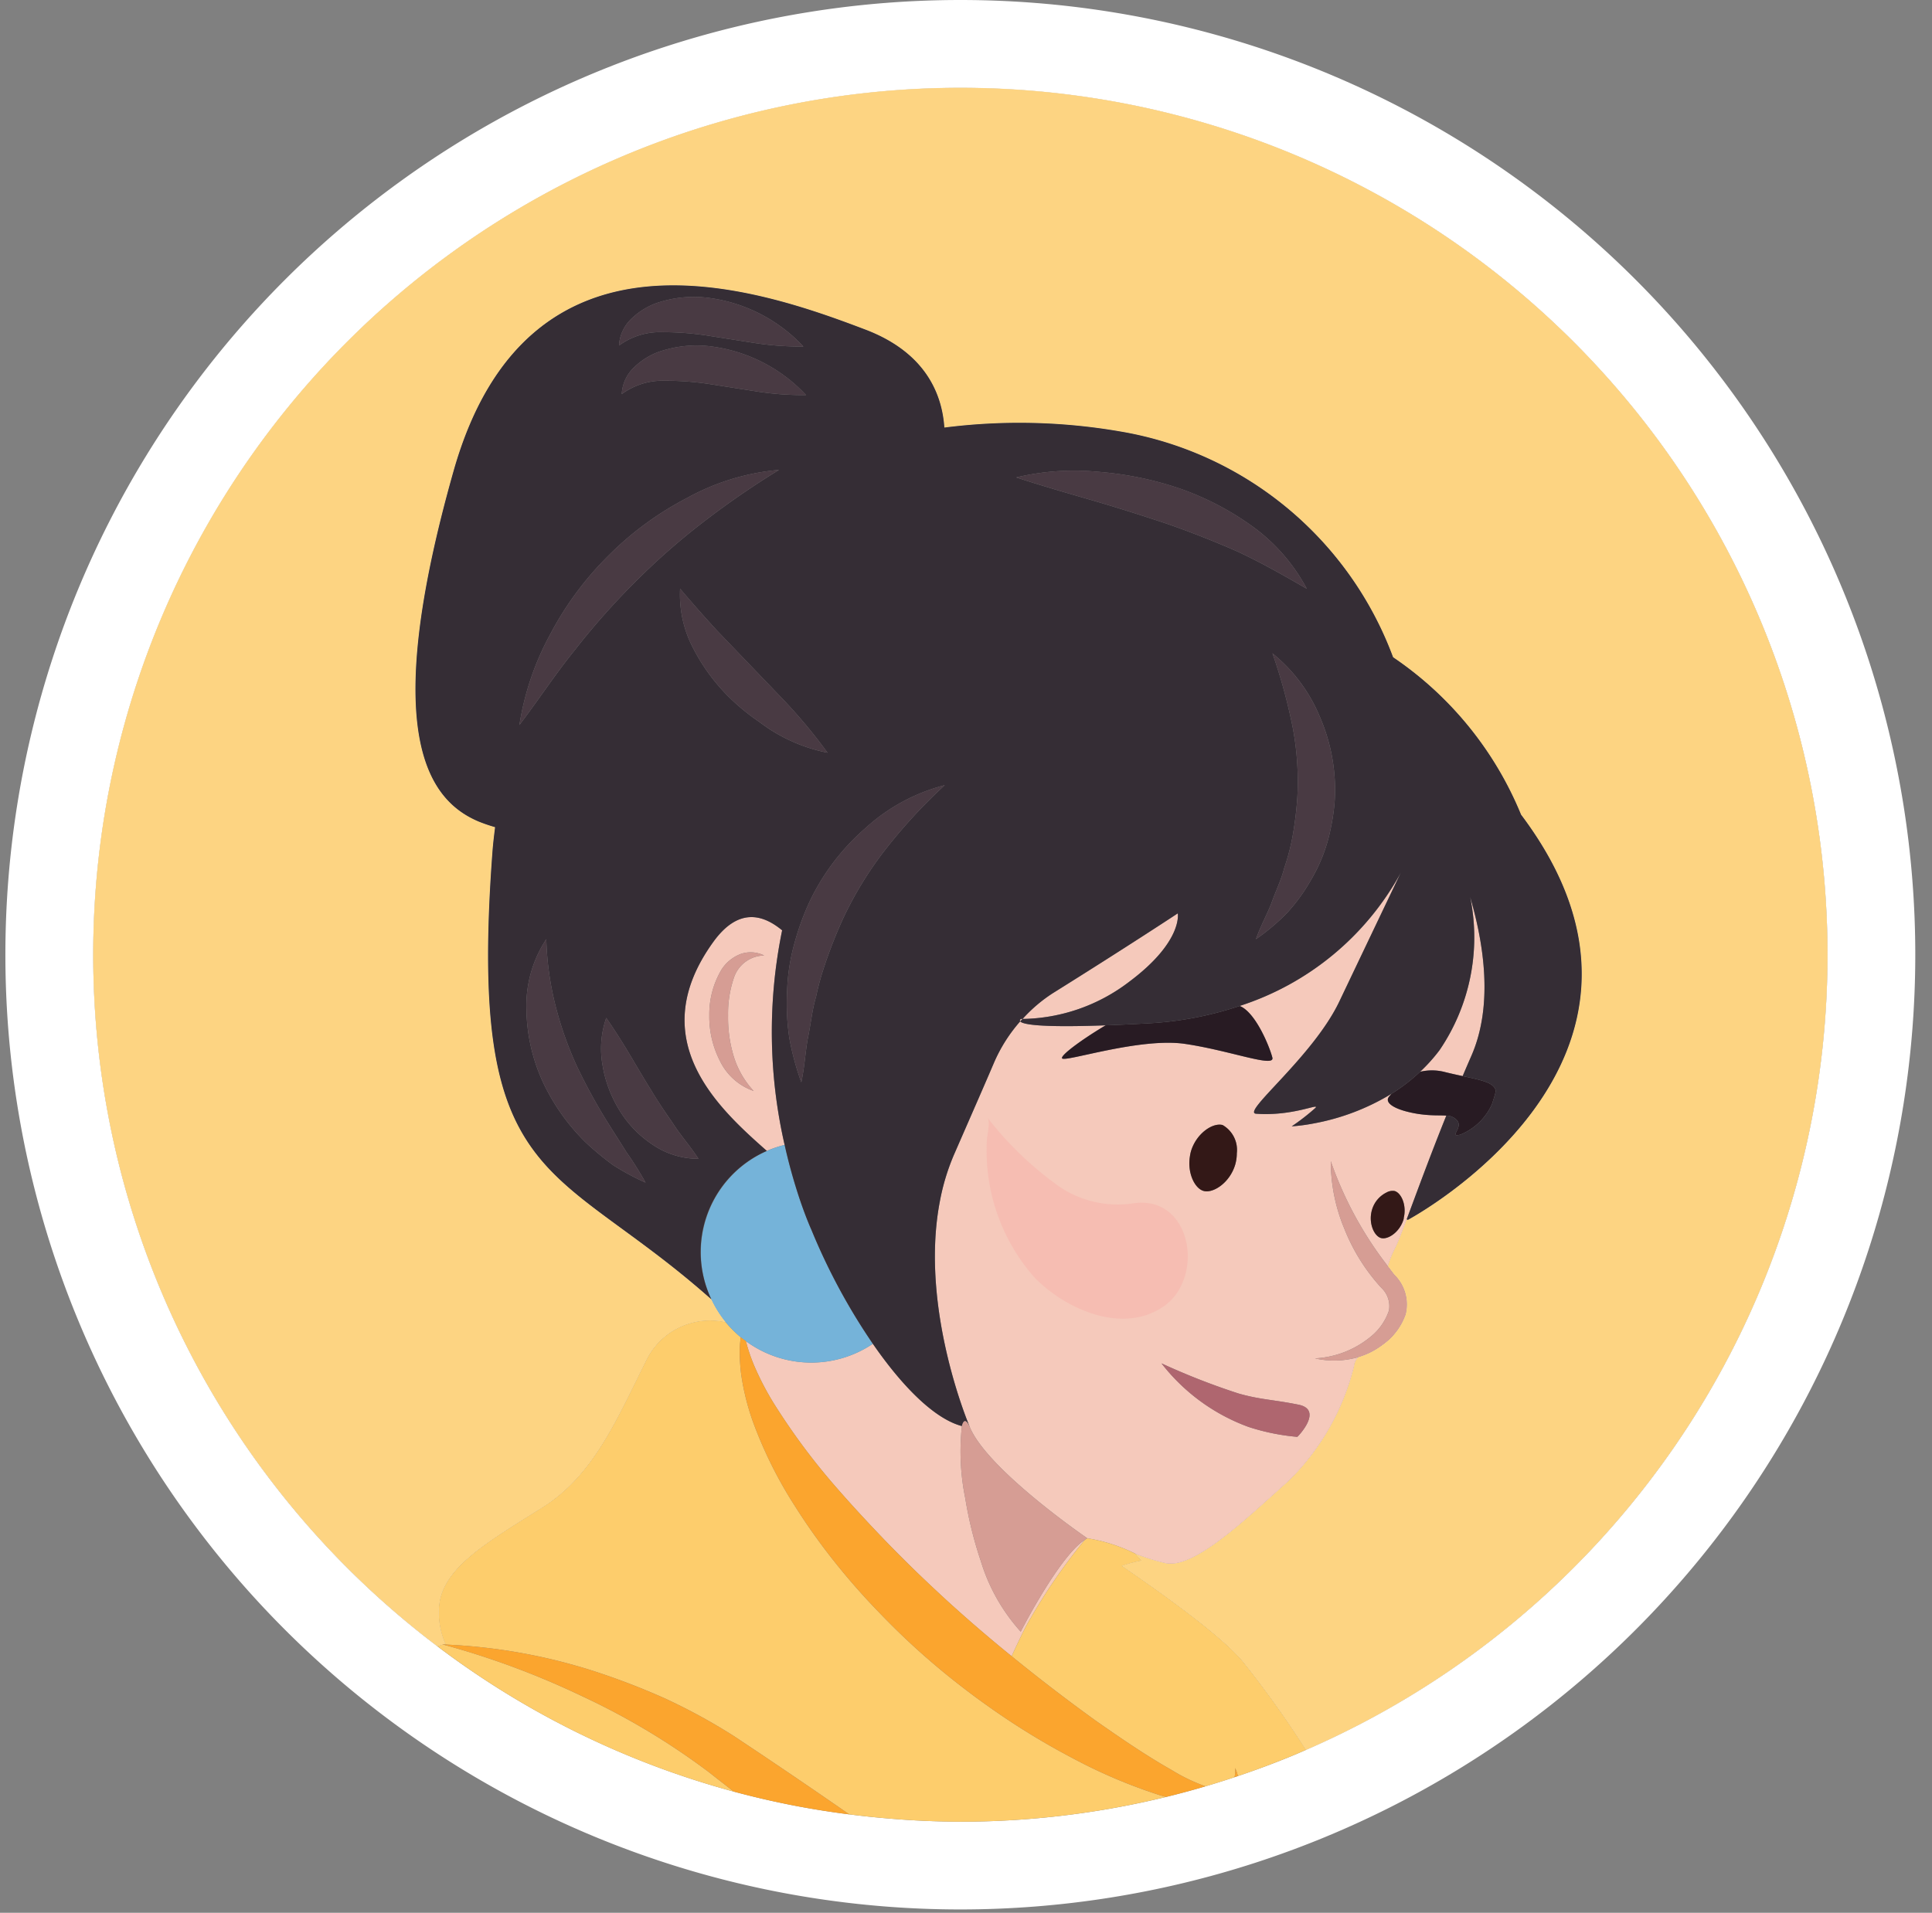 <svg width="103" height="102" fill="none" xmlns="http://www.w3.org/2000/svg"><rect width="100%" height="100%" fill="#808080" stroke="none"/><path d="M51.198 0a50.91 50.91 0 1 0 0 101.822A50.91 50.91 0 0 0 51.198 0Zm18.427 93.314c-.242.106-.485.212-.73.313-.95.394-1.92.751-2.901 1.083l-.076.025-.073.025-.031.01a48.686 48.686 0 0 1-2.46.746 46.314 46.314 0 0 1-12.156 1.627 46.74 46.74 0 0 1-3.804-.169 45.992 45.992 0 0 1-2.117-.222 46.173 46.173 0 0 1-2.827-.447 46.001 46.001 0 0 1-3.33-.767 46.229 46.229 0 1 1 30.505-2.224Z" fill="#fff"/><path d="m39.777 71.524-.014-.01.007.026.007-.016Z" fill="#fff"/><path d="M51.198 4.68a46.23 46.23 0 0 0-27.875 83.11c.092-.035.186-.067.28-.1l-.027-.007.042.002.121-.04a4.085 4.085 0 0 1-.338-1.924c.128-2.107 2.56-3.477 5.53-5.35 2.723-1.719 3.953-4.694 5.528-7.847a3.768 3.768 0 0 1 4.237-2.012 5.9 5.9 0 0 1-.771-1.224c-8.45-7.508-13.02-5.832-11.67-23.872.033-.446.087-.877.14-1.308a8.575 8.575 0 0 1-.885-.304c-2.646-1.12-5.316-4.602-1.331-18.68 3.966-14.01 16.245-9.722 21.955-7.549 3.241 1.233 4.094 3.471 4.212 5.226a31.57 31.57 0 0 1 9.343.202 18.866 18.866 0 0 1 14.58 12.045 18.696 18.696 0 0 1 6.822 8.393c9.883 13.124-6.036 21.61-6.036 21.61l-.06-.03c-.277.737-.487 1.278-.626 1.555a5.413 5.413 0 0 0-.379.944c.128.16.242.33.377.484a2.208 2.208 0 0 1 .572 2.087 3.326 3.326 0 0 1-1.23 1.623c-.388.297-.828.52-1.298.657a.796.796 0 0 0-.221.47 12.899 12.899 0 0 1-3.494 6.131c-2.305 2.061-5.031 4.705-6.559 4.384a11.737 11.737 0 0 1-1.61-.504l.326.372c-.354.07-.703.16-1.044.275 2.799 1.916 5.649 4.027 6.572 5.254a53.072 53.072 0 0 1 3.244 4.561A46.233 46.233 0 0 0 51.198 4.68Z" fill="#fff"/><path opacity=".85" d="M51.198 4.68a46.23 46.23 0 0 0-27.875 83.11c.092-.035.186-.067.28-.1l-.027-.007.042.002.121-.04a4.085 4.085 0 0 1-.338-1.924c.128-2.107 2.56-3.477 5.53-5.35 2.723-1.719 3.953-4.694 5.528-7.847a3.768 3.768 0 0 1 4.237-2.012 5.9 5.9 0 0 1-.771-1.224c-8.45-7.508-13.02-5.832-11.67-23.872.033-.446.087-.877.14-1.308a8.575 8.575 0 0 1-.885-.304c-2.646-1.12-5.316-4.602-1.331-18.68 3.966-14.01 16.245-9.722 21.955-7.549 3.241 1.233 4.094 3.471 4.212 5.226a31.57 31.57 0 0 1 9.343.202 18.866 18.866 0 0 1 14.58 12.045 18.696 18.696 0 0 1 6.822 8.393c9.883 13.124-6.036 21.61-6.036 21.61l-.06-.03c-.277.737-.487 1.278-.626 1.555a5.413 5.413 0 0 0-.379.944c.128.16.242.33.377.484a2.208 2.208 0 0 1 .572 2.087 3.326 3.326 0 0 1-1.23 1.623c-.388.297-.828.52-1.298.657a.796.796 0 0 0-.221.47 12.899 12.899 0 0 1-3.494 6.131c-2.305 2.061-5.031 4.705-6.559 4.384a11.737 11.737 0 0 1-1.61-.504l.326.372c-.354.07-.703.16-1.044.275 2.799 1.916 5.649 4.027 6.572 5.254a53.072 53.072 0 0 1 3.244 4.561A46.233 46.233 0 0 0 51.198 4.68Z" fill="#FDCD6C"/><path d="M75.14 59.31c-.85-.196-1.373-.532-1.06-.861.029-.032.064-.077.098-.119-1.283.78-2.7 1.318-4.177 1.584a9.66 9.66 0 0 1-1.136.148c.445-.3.87-.63 1.27-.988.226-.267-1.198.457-3.169.316-.807-.057 3.03-3.032 4.436-5.982 1.406-2.95 3.277-6.87 3.277-6.87a15.037 15.037 0 0 1-8.59 7.104c.02.01.048.02.067.03.823.402 1.536 2.167 1.677 2.725.142.556-2.242-.375-4.652-.731-2.409-.357-6.425.998-6.559.77-.089-.151.975-.956 2.322-1.76-3.654.133-4.438-.066-4.554-.212a8.327 8.327 0 0 0-1.406 2.225c-.423.994-1.093 2.522-2.118 4.869-.35.816-.608 1.669-.767 2.543-1.085 5.75 1.616 12.028 1.616 12.028.683 1.586 3.391 3.786 5.01 5.002.732.549 1.242.898 1.242.898.89.142 1.754.42 2.56.823.524.207 1.062.375 1.61.504 1.528.32 4.254-2.323 6.56-4.384a12.899 12.899 0 0 0 3.493-6.131.795.795 0 0 1 .221-.47 4.635 4.635 0 0 1-2.304.066 5.088 5.088 0 0 0 3.12-1.288c.377-.347.66-.783.823-1.269a1.344 1.344 0 0 0-.413-1.213 10.268 10.268 0 0 1-1.97-3.154 9.385 9.385 0 0 1-.72-3.59 19.673 19.673 0 0 0 3.043 5.597c.096-.326.223-.642.379-.944.14-.277.35-.818.626-1.556.487-1.3 1.188-3.232 2.112-5.529-.32-.027-.754.013-1.425-.08a6.135 6.135 0 0 1-.541-.101Zm-11.65 2.095c.283-.97 1.178-1.56 1.695-1.41a1.531 1.531 0 0 1 .753 1.503c0 .202-.028.403-.083.598-.284.969-1.178 1.56-1.695 1.409-.47-.137-.866-.96-.723-1.835.012-.09.03-.178.053-.265Zm5.671 15.215a11.535 11.535 0 0 1-2.601-.53 10.372 10.372 0 0 1-4.637-3.388 37.045 37.045 0 0 0 4.102 1.605c1.148.332 1.893.331 3.205.599 1.348.275-.053 1.72-.069 1.714Zm5.67-11.61c-.202.692-.84 1.114-1.21 1.006-.368-.107-.68-.807-.477-1.499a1.49 1.49 0 0 1 .776-.928.657.657 0 0 1 .433-.078c.355.104.643.753.488 1.417-.006.028-.001.055-.01.083Z" fill="#F5C9BB"/><path d="M62.79 48.705s-2.573 1.702-6.574 4.202l-.066.04a7.994 7.994 0 0 0-1.633 1.389 9.586 9.586 0 0 0 5.673-1.975c2.893-2.158 2.6-3.656 2.6-3.656ZM54.432 54.333s-.098.06-.042.131c.04-.045.086-.084.126-.128l-.084-.003ZM78.376 47.828a10.69 10.69 0 0 1-1.63 8.17 8.807 8.807 0 0 1-1.037 1.155 2.735 2.735 0 0 1 1.322.014c.345.086.656.154.947.216.15-.355.305-.714.465-1.08 1.172-2.677.675-5.95-.067-8.475ZM41.83 61.052a26.95 26.95 0 0 1-.132-11.442c-1.01-.837-2.325-1.247-3.673.621-3.755 5.208.269 8.853 2.856 11.14a5.85 5.85 0 0 1 .95-.319Zm-2.735-4.794a4.76 4.76 0 0 0 1.083 1.916 3.133 3.133 0 0 1-1.803-1.616 5.18 5.18 0 0 1-.56-2.419 4.665 4.665 0 0 1 .648-2.429 2.097 2.097 0 0 1 1.036-.842 1.612 1.612 0 0 1 1.24.084 1.73 1.73 0 0 0-1.594 1.133 5.92 5.92 0 0 0-.33 2.061 7.12 7.12 0 0 0 .28 2.112ZM54.417 87.008a9.933 9.933 0 0 1-2.132-3.779 20.88 20.88 0 0 1-.823-3.327 12.521 12.521 0 0 1-.18-3.856c-1.47-.387-3.187-2.127-4.748-4.388a5.877 5.877 0 0 1-6.757-.134l-.007.016c.137.52.317 1.027.54 1.516.325.726.707 1.425 1.142 2.091a34.941 34.941 0 0 0 2.833 3.823c.727.85 1.481 1.677 2.247 2.49a71.432 71.432 0 0 0 3.064 3.066c.453.425.907.85 1.37 1.262a78.275 78.275 0 0 0 2.966 2.529c.416-.893.765-1.63 1.026-2.048a30.05 30.05 0 0 1 2.847-4.118.705.705 0 0 1 .162-.122 1.71 1.71 0 0 0-.176.113c-1.37.935-3.374 4.866-3.374 4.866Z" fill="#F5C9BB"/><path d="m39.777 71.524-.014-.01.007.026.007-.016ZM31.076 90.47a43.782 43.782 0 0 0-7.473-2.78c-.094.034-.188.066-.28.1a46.051 46.051 0 0 0 15.796 7.748c-.44-.345-.893-.695-1.324-1.036a37.618 37.618 0 0 0-6.72-4.033ZM66.381 88.753c-.923-1.227-3.773-3.338-6.572-5.254.342-.114.69-.206 1.044-.275l-.326-.372a8.826 8.826 0 0 0-2.56-.823.705.705 0 0 0-.162.122 30.057 30.057 0 0 0-2.847 4.118c-.26.418-.61 1.155-1.026 2.048a96.15 96.15 0 0 0 4.515 3.461c1.312.917 2.643 1.832 4.027 2.615.566.351 1.168.64 1.795.864.519-.153 1.034-.315 1.545-.486.014-.056.024-.113.031-.17.01-.106.01-.213.001-.32.068.136.118.28.148.429a45.866 45.866 0 0 0 2.902-1.083c.244-.101.487-.207.73-.313-1.001-1.576-2.084-3.099-3.245-4.561Z" fill="#FDCD6C"/><path d="M57.23 93.778a38.8 38.8 0 0 1-4.564-2.803 41.127 41.127 0 0 1-3.702-2.955 40.132 40.132 0 0 1-2.164-2.106 36.148 36.148 0 0 1-3.035-3.578 32.931 32.931 0 0 1-1.366-1.994 22.804 22.804 0 0 1-2.272-4.569 13.118 13.118 0 0 1-.614-2.495 10.115 10.115 0 0 1-.074-1.028c-.01-.313.009-.627.056-.938a5.931 5.931 0 0 1-.8-.8 3.769 3.769 0 0 0-4.236 2.012c-1.575 3.153-2.805 6.128-5.529 7.847-2.969 1.873-5.401 3.243-5.529 5.35a4.086 4.086 0 0 0 .338 1.924l-.12.04c.103.002.206.017.309.02a30.13 30.13 0 0 1 7.684 1.392c1.313.424 2.6.918 3.859 1.482a31.556 31.556 0 0 1 3.654 1.997 357.266 357.266 0 0 1 6.152 4.176c.701.09 1.407.164 2.117.222a46.74 46.74 0 0 0 3.804.169c3.697-.001 7.38-.445 10.97-1.321l-.27-.073a27.783 27.783 0 0 1-4.668-1.971Z" fill="#FDCD6C"/><path d="M69.23 74.906c-1.312-.268-2.057-.267-3.205-.599a37.005 37.005 0 0 1-4.102-1.605 10.37 10.37 0 0 0 4.637 3.389c.844.276 1.717.453 2.601.53.016.005 1.417-1.44.07-1.715Z" fill="#AF666F"/><path d="m66.156 53.671-.066-.029a18.436 18.436 0 0 1-4.933.931c-.84.047-1.566.08-2.213.103-1.347.804-2.41 1.609-2.322 1.76.134.228 4.15-1.127 6.56-.77 2.409.356 4.793 1.287 4.651.73-.141-.556-.854-2.322-1.677-2.725ZM77.978 57.383c-.291-.063-.602-.13-.948-.216a2.735 2.735 0 0 0-1.321-.014 9.67 9.67 0 0 1-1.53 1.177c-.035.042-.07.087-.1.119-.312.33.21.665 1.062.86.17.04.348.075.541.102.671.093 1.104.053 1.425.08a.782.782 0 0 1 .563.242c.37.4-.484.945.192.77a3.146 3.146 0 0 0 1.681-1.626c.07-.22.141-.435.201-.684-.049-.451-.713-.585-1.766-.81Z" fill="#281B23"/><path d="M65.185 59.995c-.517-.15-1.412.44-1.695 1.41a2.15 2.15 0 0 0-.053.264c-.143.877.253 1.699.723 1.836.517.15 1.412-.44 1.695-1.41a2.21 2.21 0 0 0 .083-.597 1.531 1.531 0 0 0-.753-1.503ZM74.353 63.511a.657.657 0 0 0-.433.078 1.491 1.491 0 0 0-.776.928c-.203.692.109 1.392.477 1.5.37.107 1.008-.315 1.21-1.006.008-.028.004-.055.01-.083.155-.664-.134-1.313-.488-1.416Z" fill="#331817"/><path d="M43.265 65.595s-.262-.569-.602-1.564a28.936 28.936 0 0 1-.832-2.978 5.904 5.904 0 0 0-3.135 9.46c.24.29.508.559.799.8.034.028.072.052.106.08.053.041.108.08.162.12l.014.01a5.877 5.877 0 0 0 6.757.135 32.798 32.798 0 0 1-3.269-6.063Z" fill="#75B3D9"/><path d="M81.091 43.44a18.696 18.696 0 0 0-6.822-8.392 18.866 18.866 0 0 0-14.58-12.045 31.57 31.57 0 0 0-9.343-.202c-.118-1.755-.97-3.992-4.212-5.226-5.71-2.173-17.99-6.46-21.955 7.55-3.985 14.077-1.315 17.558 1.331 18.68.29.117.585.218.885.303-.053.431-.107.863-.14 1.308-1.35 18.04 3.22 16.364 11.67 23.872a5.877 5.877 0 0 1 2.956-7.916c-2.587-2.288-6.612-5.933-2.856-11.14 1.348-1.869 2.664-1.459 3.673-.622a26.95 26.95 0 0 0 .133 11.442 29.024 29.024 0 0 0 .832 2.979c.34.995.602 1.564.602 1.564a32.795 32.795 0 0 0 3.269 6.063c1.56 2.261 3.278 4.001 4.748 4.388.086-.353.235-.378.433.082 0 0-2.701-6.276-1.616-12.027a11.79 11.79 0 0 1 .767-2.543c1.025-2.347 1.695-3.875 2.118-4.869a8.328 8.328 0 0 1 1.406-2.225c-.056-.072.042-.13.042-.13l.084.002a7.998 7.998 0 0 1 1.634-1.388l.066-.041c4-2.5 6.574-4.202 6.574-4.202s.293 1.498-2.6 3.656a9.586 9.586 0 0 1-5.673 1.975c-.041.044-.087.083-.127.128.116.147.9.345 4.554.212a116.2 116.2 0 0 0 2.213-.102 18.44 18.44 0 0 0 4.933-.932 15.037 15.037 0 0 0 8.589-7.105s-1.871 3.92-3.277 6.871c-1.406 2.95-5.243 5.925-4.436 5.982 1.971.14 3.395-.583 3.169-.316-.4.358-.825.689-1.27.988.381-.027.76-.076 1.136-.148a12.194 12.194 0 0 0 4.177-1.584 9.664 9.664 0 0 0 1.937-1.582c.224-.238.435-.488.632-.75a10.69 10.69 0 0 0 1.63-8.17c.74 2.524 1.238 5.798.066 8.475-.16.366-.314.725-.465 1.08 1.053.224 1.717.359 1.766.81-.06.25-.131.465-.201.684a3.146 3.146 0 0 1-1.68 1.625c-.677.176.177-.368-.193-.77a.782.782 0 0 0-.563-.241c-.924 2.297-1.625 4.23-2.112 5.53l.06.03s15.919-8.486 6.036-21.61ZM58.536 25.158c1.463.113 2.907.406 4.299.872 1.404.483 2.73 1.17 3.934 2.039a9.76 9.76 0 0 1 2.899 3.325c-1.286-.742-2.463-1.411-3.7-1.986a50.5 50.5 0 0 0-3.782-1.487c-1.29-.43-2.593-.843-3.926-1.233-1.336-.387-2.683-.773-4.082-1.229a13.311 13.311 0 0 1 4.358-.301Zm-18.29-4.299-2.48-.388a15.65 15.65 0 0 0-2.328-.169 3.69 3.69 0 0 0-2.29.712 2.104 2.104 0 0 1 .614-1.382c.373-.374.82-.665 1.314-.854a6.15 6.15 0 0 1 2.966-.287 8.379 8.379 0 0 1 4.93 2.576c-.913.01-1.825-.06-2.727-.208Zm-6.628-3.817c.373-.373.82-.664 1.313-.854a6.149 6.149 0 0 1 2.967-.287 8.38 8.38 0 0 1 4.93 2.576c-.913.01-1.826-.06-2.727-.207l-2.48-.389c-.77-.114-1.548-.17-2.327-.168a3.69 3.69 0 0 0-2.291.711 2.104 2.104 0 0 1 .615-1.382Zm-5.926 21.617a14.92 14.92 0 0 1 1.654-4.857 17.123 17.123 0 0 1 3.087-4.168 16.93 16.93 0 0 1 4.183-3.073 12.352 12.352 0 0 1 4.917-1.504l-.002.001a45.622 45.622 0 0 0-4.08 2.814 36.603 36.603 0 0 0-3.607 3.179 38.622 38.622 0 0 0-3.19 3.602c-1.023 1.258-1.91 2.62-2.95 3.99l-.012.016Zm5.017 23.486a15.483 15.483 0 0 1-1.493-1.234 11.127 11.127 0 0 1-2.268-3.2 9.57 9.57 0 0 1-.882-3.875 6.442 6.442 0 0 1 1.058-3.755c.033 1.207.2 2.407.499 3.577a18.83 18.83 0 0 0 1.141 3.217 30.56 30.56 0 0 0 1.675 3.048l.969 1.532c.365.516.7 1.052 1.007 1.606-.59-.263-1.16-.57-1.706-.916Zm4.53-.353a4.322 4.322 0 0 1-2.449-.755 5.83 5.83 0 0 1-1.78-1.857 6.6 6.6 0 0 1-.886-2.374 4.99 4.99 0 0 1 .196-2.525c.99 1.417 1.642 2.658 2.392 3.85.359.602.745 1.168 1.153 1.758.392.619.878 1.155 1.373 1.903Zm3.964-22.799c-.276-.165-.533-.36-.795-.546-.59-.407-1.14-.867-1.645-1.376-.74-.755-1.36-1.619-1.838-2.563a6.13 6.13 0 0 1-.667-3.114 72.161 72.161 0 0 0 1.97 2.234l1.968 2.05c.422.44.847.88 1.272 1.327a28.36 28.36 0 0 1 2.65 3.134 8.846 8.846 0 0 1-2.915-1.146Zm6.036 6.263a19.317 19.317 0 0 0-2.298 3.74 25.417 25.417 0 0 0-1.051 2.708c-.153.473-.281.954-.383 1.441-.215.72-.279 1.472-.44 2.228-.136.76-.172 1.533-.348 2.339-.276-.76-.488-1.54-.634-2.335a12.292 12.292 0 0 1-.125-2.44 10.77 10.77 0 0 1 .406-2.677c.198-.727.456-1.437.769-2.123a12 12 0 0 1 2.975-3.95 9.946 9.946 0 0 1 4.255-2.316 28.507 28.507 0 0 0-3.126 3.385Zm23.92-2.583c-.034.486-.102.969-.203 1.446-.19.99-.55 1.94-1.065 2.807a9.552 9.552 0 0 1-1.284 1.767c-.504.514-1.056.978-1.648 1.388.24-.698.58-1.29.825-1.924.226-.642.523-1.23.681-1.866.228-.66.396-1.34.502-2.03.091-.566.154-1.132.195-1.696.074-1.272-.01-2.55-.25-3.801a29.584 29.584 0 0 0-1.073-3.924 8.557 8.557 0 0 1 2.56 3.468 9.715 9.715 0 0 1 .76 4.365Z" fill="#352D35"/><path d="M32.439 59.922a30.571 30.571 0 0 1-1.675-3.048 18.83 18.83 0 0 1-1.141-3.217 16.248 16.248 0 0 1-.499-3.577 6.442 6.442 0 0 0-1.058 3.755 9.57 9.57 0 0 0 .882 3.874 11.127 11.127 0 0 0 2.268 3.201c.471.442.97.854 1.493 1.234.545.346 1.115.653 1.706.916a17.203 17.203 0 0 0-1.007-1.606l-.97-1.532ZM34.712 58.13c-.75-1.192-1.402-2.433-2.392-3.85a4.991 4.991 0 0 0-.196 2.525 6.6 6.6 0 0 0 .886 2.374 5.83 5.83 0 0 0 1.78 1.857 4.322 4.322 0 0 0 2.448.755c-.495-.748-.981-1.284-1.373-1.903a31.393 31.393 0 0 1-1.153-1.758ZM35.076 18.777c-.493.19-.94.48-1.314.854-.37.368-.588.86-.615 1.382a3.691 3.691 0 0 1 2.291-.712c.78-.001 1.557.055 2.327.169l2.48.388c.902.148 1.814.218 2.728.207a8.379 8.379 0 0 0-4.93-2.575 6.15 6.15 0 0 0-2.967.287Z" fill="#493A43"/><path d="m37.621 17.88 2.48.389c.901.148 1.814.217 2.727.207a8.38 8.38 0 0 0-4.93-2.576 6.149 6.149 0 0 0-2.967.287c-.492.19-.94.48-1.313.854-.37.368-.589.861-.615 1.382a3.69 3.69 0 0 1 2.291-.711c.779-.002 1.557.054 2.327.168ZM66.769 28.068a15.145 15.145 0 0 0-3.934-2.04 17.918 17.918 0 0 0-4.3-.871 13.311 13.311 0 0 0-4.357.301c1.399.456 2.746.842 4.082 1.229 1.333.39 2.637.803 3.926 1.233a50.5 50.5 0 0 1 3.782 1.487c1.237.575 2.414 1.244 3.7 1.986a9.76 9.76 0 0 0-2.9-3.325ZM33.844 31.05a36.589 36.589 0 0 1 3.608-3.179 45.564 45.564 0 0 1 4.079-2.814l.002-.001c-1.726.15-3.401.663-4.917 1.504a16.933 16.933 0 0 0-4.183 3.073 17.128 17.128 0 0 0-3.087 4.168 14.92 14.92 0 0 0-1.654 4.857l.012-.016c1.04-1.37 1.927-2.733 2.95-3.99a38.623 38.623 0 0 1 3.19-3.602ZM41.468 37.004c-.425-.447-.85-.887-1.272-1.327l-1.967-2.05c-.649-.699-1.267-1.41-1.971-2.234a6.13 6.13 0 0 0 .667 3.115 10.305 10.305 0 0 0 1.838 2.562c.504.509 1.055.97 1.645 1.376.262.186.52.38.795.546.896.553 1.883.94 2.915 1.146a28.36 28.36 0 0 0-2.65-3.134ZM70.398 38.307a8.557 8.557 0 0 0-2.56-3.468 29.586 29.586 0 0 1 1.074 3.924c.24 1.252.324 2.529.25 3.801a19.31 19.31 0 0 1-.195 1.695c-.106.69-.274 1.37-.502 2.031-.158.636-.455 1.224-.68 1.866-.246.634-.585 1.226-.826 1.924.592-.41 1.144-.874 1.648-1.388a9.549 9.549 0 0 0 1.284-1.767 8.74 8.74 0 0 0 1.065-2.807c.101-.477.169-.96.202-1.446a9.715 9.715 0 0 0-.76-4.365ZM43.135 48.136c-.313.686-.57 1.396-.769 2.123a10.766 10.766 0 0 0-.406 2.678 12.3 12.3 0 0 0 .125 2.44c.146.794.358 1.574.634 2.334.176-.806.212-1.578.348-2.339.161-.756.225-1.507.44-2.227.102-.488.23-.969.383-1.442.298-.922.649-1.826 1.05-2.708a19.318 19.318 0 0 1 2.3-3.74 28.507 28.507 0 0 1 3.125-3.385 9.946 9.946 0 0 0-4.255 2.315 11.999 11.999 0 0 0-2.975 3.951Z" fill="#493A43"/><path d="M74.367 68.004c-.135-.153-.249-.325-.377-.484a19.673 19.673 0 0 1-3.042-5.597 9.385 9.385 0 0 0 .719 3.59 10.268 10.268 0 0 0 1.97 3.154 1.345 1.345 0 0 1 .413 1.213 3.018 3.018 0 0 1-.824 1.269 5.088 5.088 0 0 1-3.12 1.288c.762.173 1.555.15 2.305-.066.47-.137.91-.36 1.299-.657.569-.4.999-.967 1.229-1.623a2.21 2.21 0 0 0-.572-2.087ZM51.715 76.129c-.198-.461-.347-.436-.434-.083a12.521 12.521 0 0 0 .181 3.856 20.88 20.88 0 0 0 .823 3.327 9.934 9.934 0 0 0 2.132 3.78s2.004-3.932 3.374-4.867a1.71 1.71 0 0 1 .176-.113s-.51-.349-1.242-.898c-1.62-1.216-4.327-3.416-5.01-5.002ZM40.738 50.952a1.612 1.612 0 0 0-1.239-.084c-.428.16-.791.456-1.036.842a4.666 4.666 0 0 0-.648 2.43c-.012.84.18 1.67.56 2.418a3.133 3.133 0 0 0 1.803 1.616 4.76 4.76 0 0 1-1.083-1.916 7.113 7.113 0 0 1-.28-2.112c-.014-.701.098-1.4.33-2.061a1.73 1.73 0 0 1 1.593-1.133Z" fill="#D69D94"/><path d="M58.447 91.778a95.001 95.001 0 0 1-4.515-3.461 78.275 78.275 0 0 1-2.965-2.529 69.04 69.04 0 0 1-1.37-1.262 68.242 68.242 0 0 1-3.065-3.065 70.852 70.852 0 0 1-2.247-2.491 34.941 34.941 0 0 1-2.833-3.823 15.142 15.142 0 0 1-1.142-2.09 9.572 9.572 0 0 1-.54-1.517l-.007-.027c-.054-.04-.109-.079-.162-.12-.035-.028-.072-.052-.106-.08-.047.31-.066.624-.056.937.007.344.032.687.074 1.028.122.85.328 1.686.614 2.495a22.81 22.81 0 0 0 2.272 4.569c.43.683.888 1.346 1.366 1.994a36.163 36.163 0 0 0 3.035 3.578 40.093 40.093 0 0 0 2.164 2.106 41.124 41.124 0 0 0 3.702 2.955 38.809 38.809 0 0 0 4.564 2.803 27.79 27.79 0 0 0 4.667 1.97l.271.074a45.576 45.576 0 0 0 2.1-.566 9.343 9.343 0 0 1-1.793-.863c-1.385-.783-2.716-1.698-4.028-2.615ZM65.846 94.281c.01.107.01.214 0 .32a1.431 1.431 0 0 1-.032.17l.032-.011.072-.025.076-.025a1.701 1.701 0 0 0-.148-.429ZM35.47 90.579a38.05 38.05 0 0 0-3.858-1.482 30.132 30.132 0 0 0-7.684-1.392c-.104-.003-.206-.017-.31-.02l-.042-.002.027.008a43.792 43.792 0 0 1 7.473 2.778 37.626 37.626 0 0 1 6.719 4.033c.43.341.883.69 1.324 1.036 1.095.296 2.205.551 3.33.767.933.178 1.877.325 2.828.447a357.44 357.44 0 0 0-6.152-4.176 31.542 31.542 0 0 0-3.654-1.997Z" fill="#FBA52E"/><path opacity=".3" fill-rule="evenodd" clip-rule="evenodd" d="M52.645 59.6c.166.211-.026.969-.032 1.211a10.213 10.213 0 0 0 2.528 7.301c1.665 1.717 4.711 3.06 6.892 1.556 2.224-1.533 1.502-5.97-1.62-5.5a5.54 5.54 0 0 1-4.258-1.128 18.014 18.014 0 0 1-3.51-3.44Z" fill="#F8A29F"/></svg>